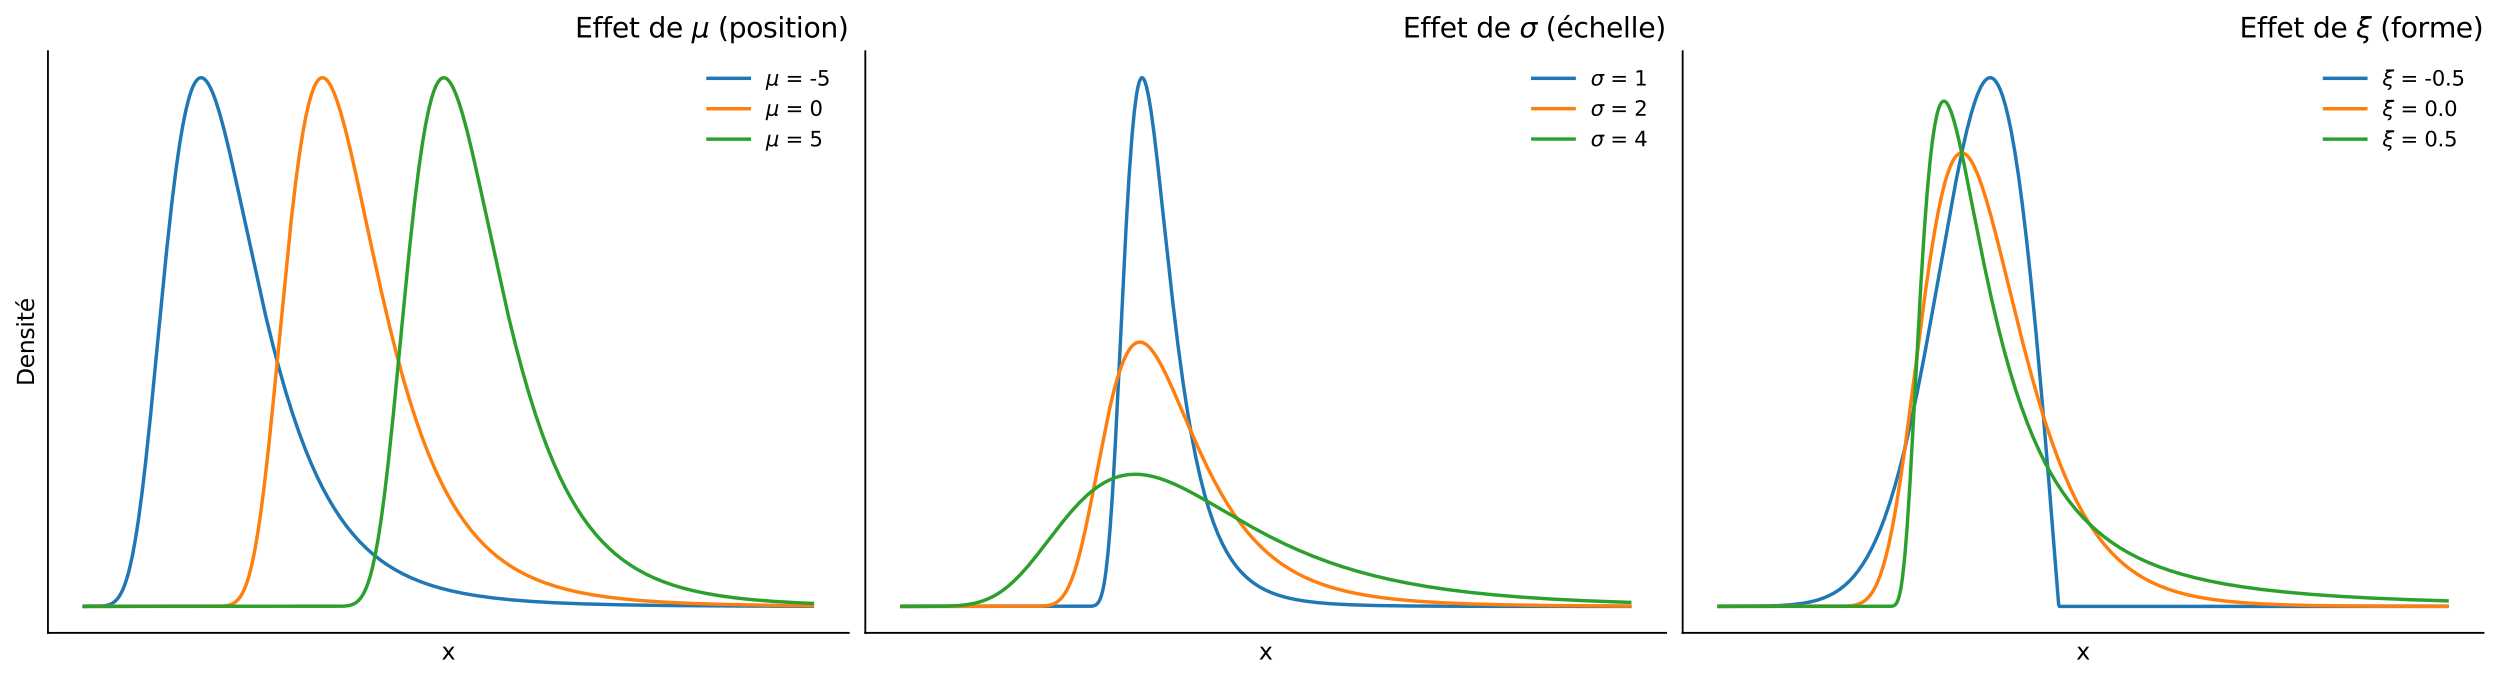<?xml version="1.0" encoding="utf-8" standalone="no"?>
<!DOCTYPE svg PUBLIC "-//W3C//DTD SVG 1.1//EN"
  "http://www.w3.org/Graphics/SVG/1.1/DTD/svg11.dtd">
<svg xmlns:xlink="http://www.w3.org/1999/xlink" width="1088.4pt" height="296.4pt" viewBox="0 0 1088.4 296.4" xmlns="http://www.w3.org/2000/svg" version="1.1">
 <defs>
  <style type="text/css">*{stroke-linejoin: round; stroke-linecap: butt}</style>
 </defs>
 <g id="figure_1">
  <g id="patch_1">
   <path d="M 0 296.4 
L 1088.4 296.4 
L 1088.4 0 
L 0 0 
z
" style="fill: #ffffff"/>
  </g>
  <g id="axes_1">
   <g id="patch_2">
    <path d="M 20.878 275.521 
L 369.519 275.521 
L 369.519 22.32 
L 20.878 22.32 
z
" style="fill: #ffffff"/>
   </g>
   <g id="matplotlib.axis_1">
    <g id="text_1">
     <!-- x -->
     <g transform="translate(192.239 287.12) scale(0.1 -0.1)">
      <defs>
       <path id="DejaVuSans-78" d="M 3513 3500 
L 2247 1797 
L 3578 0 
L 2900 0 
L 1881 1375 
L 863 0 
L 184 0 
L 1544 1831 
L 300 3500 
L 978 3500 
L 1906 2253 
L 2834 3500 
L 3513 3500 
z
" transform="scale(0.016)"/>
      </defs>
      <use xlink:href="#DejaVuSans-78"/>
     </g>
    </g>
   </g>
   <g id="matplotlib.axis_2">
    <g id="text_2">
     <!-- Densité -->
     <g transform="translate(14.798 168.046) rotate(-90) scale(0.1 -0.1)">
      <defs>
       <path id="DejaVuSans-44" d="M 1259 4147 
L 1259 519 
L 2022 519 
Q 2988 519 3436 956 
Q 3884 1394 3884 2338 
Q 3884 3275 3436 3711 
Q 2988 4147 2022 4147 
L 1259 4147 
z
M 628 4666 
L 1925 4666 
Q 3281 4666 3915 4102 
Q 4550 3538 4550 2338 
Q 4550 1131 3912 565 
Q 3275 0 1925 0 
L 628 0 
L 628 4666 
z
" transform="scale(0.016)"/>
       <path id="DejaVuSans-65" d="M 3597 1894 
L 3597 1613 
L 953 1613 
Q 991 1019 1311 708 
Q 1631 397 2203 397 
Q 2534 397 2845 478 
Q 3156 559 3463 722 
L 3463 178 
Q 3153 47 2828 -22 
Q 2503 -91 2169 -91 
Q 1331 -91 842 396 
Q 353 884 353 1716 
Q 353 2575 817 3079 
Q 1281 3584 2069 3584 
Q 2775 3584 3186 3129 
Q 3597 2675 3597 1894 
z
M 3022 2063 
Q 3016 2534 2758 2815 
Q 2500 3097 2075 3097 
Q 1594 3097 1305 2825 
Q 1016 2553 972 2059 
L 3022 2063 
z
" transform="scale(0.016)"/>
       <path id="DejaVuSans-6e" d="M 3513 2113 
L 3513 0 
L 2938 0 
L 2938 2094 
Q 2938 2591 2744 2837 
Q 2550 3084 2163 3084 
Q 1697 3084 1428 2787 
Q 1159 2491 1159 1978 
L 1159 0 
L 581 0 
L 581 3500 
L 1159 3500 
L 1159 2956 
Q 1366 3272 1645 3428 
Q 1925 3584 2291 3584 
Q 2894 3584 3203 3211 
Q 3513 2838 3513 2113 
z
" transform="scale(0.016)"/>
       <path id="DejaVuSans-73" d="M 2834 3397 
L 2834 2853 
Q 2591 2978 2328 3040 
Q 2066 3103 1784 3103 
Q 1356 3103 1142 2972 
Q 928 2841 928 2578 
Q 928 2378 1081 2264 
Q 1234 2150 1697 2047 
L 1894 2003 
Q 2506 1872 2764 1633 
Q 3022 1394 3022 966 
Q 3022 478 2636 193 
Q 2250 -91 1575 -91 
Q 1294 -91 989 -36 
Q 684 19 347 128 
L 347 722 
Q 666 556 975 473 
Q 1284 391 1588 391 
Q 1994 391 2212 530 
Q 2431 669 2431 922 
Q 2431 1156 2273 1281 
Q 2116 1406 1581 1522 
L 1381 1569 
Q 847 1681 609 1914 
Q 372 2147 372 2553 
Q 372 3047 722 3315 
Q 1072 3584 1716 3584 
Q 2034 3584 2315 3537 
Q 2597 3491 2834 3397 
z
" transform="scale(0.016)"/>
       <path id="DejaVuSans-69" d="M 603 3500 
L 1178 3500 
L 1178 0 
L 603 0 
L 603 3500 
z
M 603 4863 
L 1178 4863 
L 1178 4134 
L 603 4134 
L 603 4863 
z
" transform="scale(0.016)"/>
       <path id="DejaVuSans-74" d="M 1172 4494 
L 1172 3500 
L 2356 3500 
L 2356 3053 
L 1172 3053 
L 1172 1153 
Q 1172 725 1289 603 
Q 1406 481 1766 481 
L 2356 481 
L 2356 0 
L 1766 0 
Q 1100 0 847 248 
Q 594 497 594 1153 
L 594 3053 
L 172 3053 
L 172 3500 
L 594 3500 
L 594 4494 
L 1172 4494 
z
" transform="scale(0.016)"/>
       <path id="DejaVuSans-e9" d="M 3597 1894 
L 3597 1613 
L 953 1613 
Q 991 1019 1311 708 
Q 1631 397 2203 397 
Q 2534 397 2845 478 
Q 3156 559 3463 722 
L 3463 178 
Q 3153 47 2828 -22 
Q 2503 -91 2169 -91 
Q 1331 -91 842 396 
Q 353 884 353 1716 
Q 353 2575 817 3079 
Q 1281 3584 2069 3584 
Q 2775 3584 3186 3129 
Q 3597 2675 3597 1894 
z
M 3022 2063 
Q 3016 2534 2758 2815 
Q 2500 3097 2075 3097 
Q 1594 3097 1305 2825 
Q 1016 2553 972 2059 
L 3022 2063 
z
M 2469 5119 
L 3091 5119 
L 2072 3944 
L 1594 3944 
L 2469 5119 
z
" transform="scale(0.016)"/>
      </defs>
      <use xlink:href="#DejaVuSans-44"/>
      <use xlink:href="#DejaVuSans-65" transform="translate(77.002 0)"/>
      <use xlink:href="#DejaVuSans-6e" transform="translate(138.525 0)"/>
      <use xlink:href="#DejaVuSans-73" transform="translate(201.904 0)"/>
      <use xlink:href="#DejaVuSans-69" transform="translate(254.004 0)"/>
      <use xlink:href="#DejaVuSans-74" transform="translate(281.787 0)"/>
      <use xlink:href="#DejaVuSans-e9" transform="translate(320.996 0)"/>
     </g>
    </g>
   </g>
   <g id="line2d_1">
    <path d="M 36.725 264.012 
L 44.022 263.903 
L 45.926 263.686 
L 47.512 263.284 
L 48.781 262.713 
L 49.733 262.073 
L 50.685 261.194 
L 51.637 260.02 
L 52.589 258.489 
L 53.54 256.537 
L 54.492 254.103 
L 55.444 251.129 
L 56.396 247.562 
L 57.665 241.817 
L 58.934 234.883 
L 60.203 226.744 
L 61.789 214.928 
L 63.376 201.452 
L 65.596 180.349 
L 69.086 144.295 
L 72.576 108.796 
L 74.797 88.45 
L 76.701 73.168 
L 78.287 62.229 
L 79.556 54.745 
L 80.825 48.425 
L 82.094 43.277 
L 83.046 40.177 
L 83.998 37.716 
L 84.949 35.876 
L 85.901 34.635 
L 86.536 34.129 
L 87.17 33.869 
L 87.805 33.848 
L 88.439 34.055 
L 89.074 34.482 
L 89.708 35.118 
L 90.66 36.445 
L 91.612 38.188 
L 92.881 41.101 
L 94.15 44.615 
L 95.736 49.735 
L 97.64 56.758 
L 99.861 65.876 
L 102.716 78.568 
L 115.724 137.746 
L 118.897 150.596 
L 121.752 161.332 
L 124.607 171.252 
L 127.463 180.357 
L 130.318 188.668 
L 132.856 195.419 
L 135.394 201.603 
L 137.932 207.254 
L 140.47 212.408 
L 143.009 217.102 
L 145.547 221.371 
L 148.085 225.249 
L 150.94 229.187 
L 153.796 232.717 
L 156.651 235.879 
L 159.506 238.711 
L 162.362 241.247 
L 165.534 243.755 
L 168.707 245.973 
L 171.88 247.936 
L 175.369 249.837 
L 179.177 251.641 
L 182.984 253.201 
L 187.108 254.657 
L 191.55 255.993 
L 196.309 257.2 
L 201.702 258.336 
L 207.73 259.368 
L 214.393 260.278 
L 222.007 261.088 
L 230.89 261.8 
L 241.36 262.406 
L 254.051 262.91 
L 270.231 263.318 
L 291.805 263.627 
L 323.849 263.843 
L 353.671 263.929 
L 353.671 263.929 
" clip-path="url(#pfbd7f64d37)" style="fill: none; stroke: #1f77b4; stroke-width: 1.5; stroke-linecap: square"/>
   </g>
   <g id="line2d_2">
    <path d="M 36.725 264.012 
L 96.688 263.914 
L 98.909 263.658 
L 100.495 263.227 
L 101.764 262.62 
L 102.716 261.944 
L 103.668 261.021 
L 104.62 259.791 
L 105.572 258.195 
L 106.523 256.167 
L 107.475 253.647 
L 108.427 250.577 
L 109.696 245.544 
L 110.965 239.358 
L 112.234 231.972 
L 113.503 223.386 
L 115.089 211.049 
L 116.993 194.176 
L 119.214 172.35 
L 126.828 95.438 
L 128.732 79.265 
L 130.318 67.484 
L 131.904 57.416 
L 133.173 50.658 
L 134.442 45.07 
L 135.712 40.649 
L 136.663 38.082 
L 137.615 36.14 
L 138.567 34.802 
L 139.201 34.232 
L 139.836 33.911 
L 140.47 33.831 
L 141.105 33.982 
L 141.74 34.355 
L 142.374 34.94 
L 143.326 36.194 
L 144.278 37.87 
L 145.547 40.702 
L 146.816 44.145 
L 148.402 49.19 
L 150.306 56.142 
L 152.526 65.198 
L 155.382 77.844 
L 161.41 105.93 
L 166.169 127.527 
L 169.659 142.349 
L 172.831 154.867 
L 175.687 165.287 
L 178.542 174.889 
L 181.397 183.681 
L 184.253 191.694 
L 186.791 198.193 
L 189.329 204.139 
L 191.867 209.568 
L 194.405 214.516 
L 196.943 219.02 
L 199.481 223.114 
L 202.02 226.832 
L 204.875 230.606 
L 207.73 233.988 
L 210.586 237.018 
L 213.441 239.73 
L 216.296 242.16 
L 219.469 244.562 
L 222.642 246.688 
L 226.132 248.745 
L 229.621 250.544 
L 233.429 252.253 
L 237.553 253.845 
L 241.995 255.305 
L 246.754 256.623 
L 251.83 257.796 
L 257.541 258.88 
L 263.886 259.85 
L 271.183 260.727 
L 279.432 261.483 
L 288.95 262.129 
L 300.371 262.678 
L 314.648 263.132 
L 333.366 263.49 
L 353.671 263.708 
L 353.671 263.708 
" clip-path="url(#pfbd7f64d37)" style="fill: none; stroke: #ff7f0e; stroke-width: 1.5; stroke-linecap: square"/>
   </g>
   <g id="line2d_3">
    <path d="M 36.725 264.012 
L 149.671 263.903 
L 151.575 263.686 
L 153.161 263.284 
L 154.43 262.713 
L 155.382 262.073 
L 156.334 261.194 
L 157.285 260.02 
L 158.237 258.489 
L 159.189 256.537 
L 160.141 254.103 
L 161.093 251.129 
L 162.044 247.562 
L 163.313 241.817 
L 164.582 234.883 
L 165.852 226.744 
L 167.438 214.928 
L 169.024 201.452 
L 171.245 180.349 
L 174.735 144.295 
L 178.225 108.796 
L 180.446 88.45 
L 182.349 73.168 
L 183.936 62.229 
L 185.205 54.745 
L 186.474 48.425 
L 187.743 43.277 
L 188.694 40.177 
L 189.646 37.716 
L 190.598 35.876 
L 191.55 34.635 
L 192.184 34.129 
L 192.819 33.869 
L 193.453 33.848 
L 194.088 34.055 
L 194.722 34.482 
L 195.357 35.118 
L 196.309 36.445 
L 197.261 38.188 
L 198.53 41.101 
L 199.799 44.615 
L 201.385 49.735 
L 203.289 56.758 
L 205.509 65.876 
L 208.365 78.568 
L 221.373 137.746 
L 224.545 150.596 
L 227.401 161.332 
L 230.256 171.252 
L 233.111 180.357 
L 235.967 188.668 
L 238.505 195.419 
L 241.043 201.603 
L 243.581 207.254 
L 246.119 212.408 
L 248.657 217.102 
L 251.195 221.371 
L 253.733 225.249 
L 256.589 229.187 
L 259.444 232.717 
L 262.3 235.879 
L 265.155 238.711 
L 268.01 241.247 
L 271.183 243.755 
L 274.356 245.973 
L 277.528 247.936 
L 281.018 249.837 
L 284.825 251.641 
L 288.632 253.201 
L 292.757 254.657 
L 297.198 255.993 
L 301.957 257.2 
L 307.351 258.336 
L 313.379 259.368 
L 320.041 260.278 
L 327.656 261.088 
L 336.539 261.8 
L 347.009 262.406 
L 353.671 262.696 
L 353.671 262.696 
" clip-path="url(#pfbd7f64d37)" style="fill: none; stroke: #2ca02c; stroke-width: 1.5; stroke-linecap: square"/>
   </g>
   <g id="patch_3">
    <path d="M 20.878 275.521 
L 20.878 22.32 
" style="fill: none; stroke: #000000; stroke-width: 0.8; stroke-linejoin: miter; stroke-linecap: square"/>
   </g>
   <g id="patch_4">
    <path d="M 20.878 275.521 
L 369.519 275.521 
" style="fill: none; stroke: #000000; stroke-width: 0.8; stroke-linejoin: miter; stroke-linecap: square"/>
   </g>
   <g id="text_3">
    <!-- Effet de $\mu$ (position) -->
    <g transform="translate(250.359 16.32) scale(0.12 -0.12)">
     <defs>
      <path id="DejaVuSans-45" d="M 628 4666 
L 3578 4666 
L 3578 4134 
L 1259 4134 
L 1259 2753 
L 3481 2753 
L 3481 2222 
L 1259 2222 
L 1259 531 
L 3634 531 
L 3634 0 
L 628 0 
L 628 4666 
z
" transform="scale(0.016)"/>
      <path id="DejaVuSans-66" d="M 2375 4863 
L 2375 4384 
L 1825 4384 
Q 1516 4384 1395 4259 
Q 1275 4134 1275 3809 
L 1275 3500 
L 2222 3500 
L 2222 3053 
L 1275 3053 
L 1275 0 
L 697 0 
L 697 3053 
L 147 3053 
L 147 3500 
L 697 3500 
L 697 3744 
Q 697 4328 969 4595 
Q 1241 4863 1831 4863 
L 2375 4863 
z
" transform="scale(0.016)"/>
      <path id="DejaVuSans-20" transform="scale(0.016)"/>
      <path id="DejaVuSans-64" d="M 2906 2969 
L 2906 4863 
L 3481 4863 
L 3481 0 
L 2906 0 
L 2906 525 
Q 2725 213 2448 61 
Q 2172 -91 1784 -91 
Q 1150 -91 751 415 
Q 353 922 353 1747 
Q 353 2572 751 3078 
Q 1150 3584 1784 3584 
Q 2172 3584 2448 3432 
Q 2725 3281 2906 2969 
z
M 947 1747 
Q 947 1113 1208 752 
Q 1469 391 1925 391 
Q 2381 391 2643 752 
Q 2906 1113 2906 1747 
Q 2906 2381 2643 2742 
Q 2381 3103 1925 3103 
Q 1469 3103 1208 2742 
Q 947 2381 947 1747 
z
" transform="scale(0.016)"/>
      <path id="DejaVuSans-Oblique-3bc" d="M -84 -1331 
L 856 3500 
L 1434 3500 
L 1009 1322 
Q 997 1256 987 1175 
Q 978 1094 978 1013 
Q 978 722 1161 565 
Q 1344 409 1684 409 
Q 2147 409 2431 671 
Q 2716 934 2816 1459 
L 3213 3500 
L 3788 3500 
L 3266 809 
Q 3253 750 3248 706 
Q 3244 663 3244 628 
Q 3244 531 3283 486 
Q 3322 441 3406 441 
Q 3438 441 3492 456 
Q 3547 472 3647 513 
L 3559 50 
Q 3422 -19 3297 -55 
Q 3172 -91 3053 -91 
Q 2847 -91 2730 40 
Q 2613 172 2613 403 
Q 2438 153 2195 31 
Q 1953 -91 1625 -91 
Q 1334 -91 1117 43 
Q 900 178 831 397 
L 494 -1331 
L -84 -1331 
z
" transform="scale(0.016)"/>
      <path id="DejaVuSans-28" d="M 1984 4856 
Q 1566 4138 1362 3434 
Q 1159 2731 1159 2009 
Q 1159 1288 1364 580 
Q 1569 -128 1984 -844 
L 1484 -844 
Q 1016 -109 783 600 
Q 550 1309 550 2009 
Q 550 2706 781 3412 
Q 1013 4119 1484 4856 
L 1984 4856 
z
" transform="scale(0.016)"/>
      <path id="DejaVuSans-70" d="M 1159 525 
L 1159 -1331 
L 581 -1331 
L 581 3500 
L 1159 3500 
L 1159 2969 
Q 1341 3281 1617 3432 
Q 1894 3584 2278 3584 
Q 2916 3584 3314 3078 
Q 3713 2572 3713 1747 
Q 3713 922 3314 415 
Q 2916 -91 2278 -91 
Q 1894 -91 1617 61 
Q 1341 213 1159 525 
z
M 3116 1747 
Q 3116 2381 2855 2742 
Q 2594 3103 2138 3103 
Q 1681 3103 1420 2742 
Q 1159 2381 1159 1747 
Q 1159 1113 1420 752 
Q 1681 391 2138 391 
Q 2594 391 2855 752 
Q 3116 1113 3116 1747 
z
" transform="scale(0.016)"/>
      <path id="DejaVuSans-6f" d="M 1959 3097 
Q 1497 3097 1228 2736 
Q 959 2375 959 1747 
Q 959 1119 1226 758 
Q 1494 397 1959 397 
Q 2419 397 2687 759 
Q 2956 1122 2956 1747 
Q 2956 2369 2687 2733 
Q 2419 3097 1959 3097 
z
M 1959 3584 
Q 2709 3584 3137 3096 
Q 3566 2609 3566 1747 
Q 3566 888 3137 398 
Q 2709 -91 1959 -91 
Q 1206 -91 779 398 
Q 353 888 353 1747 
Q 353 2609 779 3096 
Q 1206 3584 1959 3584 
z
" transform="scale(0.016)"/>
      <path id="DejaVuSans-29" d="M 513 4856 
L 1013 4856 
Q 1481 4119 1714 3412 
Q 1947 2706 1947 2009 
Q 1947 1309 1714 600 
Q 1481 -109 1013 -844 
L 513 -844 
Q 928 -128 1133 580 
Q 1338 1288 1338 2009 
Q 1338 2731 1133 3434 
Q 928 4138 513 4856 
z
" transform="scale(0.016)"/>
     </defs>
     <use xlink:href="#DejaVuSans-45" transform="translate(0 0.016)"/>
     <use xlink:href="#DejaVuSans-66" transform="translate(63.184 0.016)"/>
     <use xlink:href="#DejaVuSans-66" transform="translate(98.389 0.016)"/>
     <use xlink:href="#DejaVuSans-65" transform="translate(133.594 0.016)"/>
     <use xlink:href="#DejaVuSans-74" transform="translate(195.117 0.016)"/>
     <use xlink:href="#DejaVuSans-20" transform="translate(234.326 0.016)"/>
     <use xlink:href="#DejaVuSans-64" transform="translate(266.113 0.016)"/>
     <use xlink:href="#DejaVuSans-65" transform="translate(329.59 0.016)"/>
     <use xlink:href="#DejaVuSans-20" transform="translate(391.113 0.016)"/>
     <use xlink:href="#DejaVuSans-Oblique-3bc" transform="translate(422.9 0.016)"/>
     <use xlink:href="#DejaVuSans-20" transform="translate(486.523 0.016)"/>
     <use xlink:href="#DejaVuSans-28" transform="translate(518.311 0.016)"/>
     <use xlink:href="#DejaVuSans-70" transform="translate(557.324 0.016)"/>
     <use xlink:href="#DejaVuSans-6f" transform="translate(620.801 0.016)"/>
     <use xlink:href="#DejaVuSans-73" transform="translate(681.982 0.016)"/>
     <use xlink:href="#DejaVuSans-69" transform="translate(734.082 0.016)"/>
     <use xlink:href="#DejaVuSans-74" transform="translate(761.865 0.016)"/>
     <use xlink:href="#DejaVuSans-69" transform="translate(801.074 0.016)"/>
     <use xlink:href="#DejaVuSans-6f" transform="translate(828.857 0.016)"/>
     <use xlink:href="#DejaVuSans-6e" transform="translate(890.039 0.016)"/>
     <use xlink:href="#DejaVuSans-29" transform="translate(953.418 0.016)"/>
    </g>
   </g>
   <g id="legend_1">
    <g id="line2d_4">
     <path d="M 308.229 34.109 
L 317.229 34.109 
L 326.229 34.109 
" style="fill: none; stroke: #1f77b4; stroke-width: 1.5; stroke-linecap: square"/>
    </g>
    <g id="text_4">
     <!-- $\mu$ = -5 -->
     <g transform="translate(333.429 37.259) scale(0.09 -0.09)">
      <defs>
       <path id="DejaVuSans-3d" d="M 678 2906 
L 4684 2906 
L 4684 2381 
L 678 2381 
L 678 2906 
z
M 678 1631 
L 4684 1631 
L 4684 1100 
L 678 1100 
L 678 1631 
z
" transform="scale(0.016)"/>
       <path id="DejaVuSans-2d" d="M 313 2009 
L 1997 2009 
L 1997 1497 
L 313 1497 
L 313 2009 
z
" transform="scale(0.016)"/>
       <path id="DejaVuSans-35" d="M 691 4666 
L 3169 4666 
L 3169 4134 
L 1269 4134 
L 1269 2991 
Q 1406 3038 1543 3061 
Q 1681 3084 1819 3084 
Q 2600 3084 3056 2656 
Q 3513 2228 3513 1497 
Q 3513 744 3044 326 
Q 2575 -91 1722 -91 
Q 1428 -91 1123 -41 
Q 819 9 494 109 
L 494 744 
Q 775 591 1075 516 
Q 1375 441 1709 441 
Q 2250 441 2565 725 
Q 2881 1009 2881 1497 
Q 2881 1984 2565 2268 
Q 2250 2553 1709 2553 
Q 1456 2553 1204 2497 
Q 953 2441 691 2322 
L 691 4666 
z
" transform="scale(0.016)"/>
      </defs>
      <use xlink:href="#DejaVuSans-Oblique-3bc" transform="translate(0 0.094)"/>
      <use xlink:href="#DejaVuSans-20" transform="translate(63.623 0.094)"/>
      <use xlink:href="#DejaVuSans-3d" transform="translate(95.41 0.094)"/>
      <use xlink:href="#DejaVuSans-20" transform="translate(179.199 0.094)"/>
      <use xlink:href="#DejaVuSans-2d" transform="translate(210.986 0.094)"/>
      <use xlink:href="#DejaVuSans-35" transform="translate(247.07 0.094)"/>
     </g>
    </g>
    <g id="line2d_5">
     <path d="M 308.229 47.337 
L 317.229 47.337 
L 326.229 47.337 
" style="fill: none; stroke: #ff7f0e; stroke-width: 1.5; stroke-linecap: square"/>
    </g>
    <g id="text_5">
     <!-- $\mu$ = 0 -->
     <g transform="translate(333.429 50.487) scale(0.09 -0.09)">
      <defs>
       <path id="DejaVuSans-30" d="M 2034 4250 
Q 1547 4250 1301 3770 
Q 1056 3291 1056 2328 
Q 1056 1369 1301 889 
Q 1547 409 2034 409 
Q 2525 409 2770 889 
Q 3016 1369 3016 2328 
Q 3016 3291 2770 3770 
Q 2525 4250 2034 4250 
z
M 2034 4750 
Q 2819 4750 3233 4129 
Q 3647 3509 3647 2328 
Q 3647 1150 3233 529 
Q 2819 -91 2034 -91 
Q 1250 -91 836 529 
Q 422 1150 422 2328 
Q 422 3509 836 4129 
Q 1250 4750 2034 4750 
z
" transform="scale(0.016)"/>
      </defs>
      <use xlink:href="#DejaVuSans-Oblique-3bc" transform="translate(0 0.781)"/>
      <use xlink:href="#DejaVuSans-20" transform="translate(63.623 0.781)"/>
      <use xlink:href="#DejaVuSans-3d" transform="translate(95.41 0.781)"/>
      <use xlink:href="#DejaVuSans-20" transform="translate(179.199 0.781)"/>
      <use xlink:href="#DejaVuSans-30" transform="translate(210.986 0.781)"/>
     </g>
    </g>
    <g id="line2d_6">
     <path d="M 308.229 60.566 
L 317.229 60.566 
L 326.229 60.566 
" style="fill: none; stroke: #2ca02c; stroke-width: 1.5; stroke-linecap: square"/>
    </g>
    <g id="text_6">
     <!-- $\mu$ = 5 -->
     <g transform="translate(333.429 63.716) scale(0.09 -0.09)">
      <use xlink:href="#DejaVuSans-Oblique-3bc" transform="translate(0 0.094)"/>
      <use xlink:href="#DejaVuSans-20" transform="translate(63.623 0.094)"/>
      <use xlink:href="#DejaVuSans-3d" transform="translate(95.41 0.094)"/>
      <use xlink:href="#DejaVuSans-20" transform="translate(179.199 0.094)"/>
      <use xlink:href="#DejaVuSans-35" transform="translate(210.986 0.094)"/>
     </g>
    </g>
   </g>
  </g>
  <g id="axes_2">
   <g id="patch_5">
    <path d="M 376.719 275.521 
L 725.359 275.521 
L 725.359 22.32 
L 376.719 22.32 
z
" style="fill: #ffffff"/>
   </g>
   <g id="matplotlib.axis_3">
    <g id="text_7">
     <!-- x -->
     <g transform="translate(548.079 287.12) scale(0.1 -0.1)">
      <use xlink:href="#DejaVuSans-78"/>
     </g>
    </g>
   </g>
   <g id="matplotlib.axis_4"/>
   <g id="line2d_7">
    <path d="M 392.566 264.012 
L 475.372 263.914 
L 476.323 263.713 
L 476.958 263.435 
L 477.592 262.96 
L 478.227 262.195 
L 478.861 261.021 
L 479.496 259.303 
L 480.131 256.894 
L 480.765 253.646 
L 481.4 249.422 
L 482.351 241.016 
L 483.303 229.937 
L 484.255 216.188 
L 485.524 194.176 
L 487.428 155.928 
L 490.283 98.323 
L 491.552 76.777 
L 492.821 59.286 
L 493.773 49.149 
L 494.725 41.644 
L 495.359 38.08 
L 495.994 35.626 
L 496.628 34.23 
L 496.945 33.909 
L 497.263 33.829 
L 497.58 33.98 
L 497.897 34.353 
L 498.532 35.725 
L 499.166 37.868 
L 500.118 42.351 
L 501.07 48.12 
L 502.339 57.378 
L 503.925 70.709 
L 506.781 97.03 
L 510.588 131.669 
L 512.809 149.975 
L 515.029 166.393 
L 516.933 178.894 
L 518.837 189.978 
L 520.74 199.729 
L 522.644 208.257 
L 524.547 215.682 
L 526.451 222.126 
L 528.355 227.707 
L 530.258 232.531 
L 532.162 236.697 
L 534.065 240.293 
L 535.969 243.398 
L 537.872 246.077 
L 539.776 248.391 
L 541.68 250.39 
L 543.9 252.384 
L 546.121 254.069 
L 548.342 255.495 
L 550.88 256.86 
L 553.736 258.12 
L 556.591 259.143 
L 560.081 260.141 
L 563.888 260.983 
L 568.33 261.722 
L 573.406 262.335 
L 579.751 262.863 
L 587.683 263.283 
L 598.152 263.602 
L 613.381 263.825 
L 639.714 263.958 
L 706.974 264.008 
L 709.512 264.009 
L 709.512 264.009 
" clip-path="url(#p73d2ead5ea)" style="fill: none; stroke: #1f77b4; stroke-width: 1.5; stroke-linecap: square"/>
   </g>
   <g id="line2d_8">
    <path d="M 392.566 264.012 
L 453.798 263.907 
L 456.019 263.675 
L 457.605 263.316 
L 458.874 262.84 
L 460.143 262.126 
L 461.412 261.103 
L 462.681 259.698 
L 463.95 257.838 
L 465.219 255.46 
L 466.488 252.514 
L 467.757 248.972 
L 469.026 244.827 
L 470.613 238.832 
L 472.516 230.569 
L 474.737 219.792 
L 482.986 178.307 
L 484.889 170.394 
L 486.476 164.67 
L 488.062 159.814 
L 489.331 156.581 
L 490.6 153.933 
L 491.869 151.866 
L 492.821 150.688 
L 493.773 149.819 
L 494.725 149.248 
L 495.676 148.961 
L 496.628 148.944 
L 497.58 149.183 
L 498.532 149.66 
L 499.484 150.359 
L 500.753 151.608 
L 502.022 153.181 
L 503.608 155.546 
L 505.512 158.87 
L 507.732 163.268 
L 510.588 169.487 
L 515.347 180.521 
L 521.375 194.369 
L 525.182 202.528 
L 528.355 208.835 
L 531.527 214.649 
L 534.383 219.45 
L 537.238 223.847 
L 540.093 227.853 
L 542.949 231.489 
L 545.804 234.778 
L 548.659 237.745 
L 551.515 240.417 
L 554.687 243.069 
L 557.86 245.422 
L 561.033 247.506 
L 564.523 249.524 
L 568.012 251.287 
L 571.82 252.957 
L 575.944 254.51 
L 580.386 255.928 
L 585.145 257.201 
L 590.221 258.327 
L 595.932 259.361 
L 602.277 260.277 
L 609.574 261.097 
L 617.823 261.797 
L 627.658 262.402 
L 639.714 262.911 
L 654.943 263.319 
L 675.247 263.628 
L 705.387 263.843 
L 709.512 263.86 
L 709.512 263.86 
" clip-path="url(#p73d2ead5ea)" style="fill: none; stroke: #ff7f0e; stroke-width: 1.5; stroke-linecap: square"/>
   </g>
   <g id="line2d_9">
    <path d="M 392.566 264.012 
L 411.919 263.908 
L 416.995 263.664 
L 420.802 263.264 
L 423.975 262.702 
L 426.83 261.955 
L 429.368 261.055 
L 431.907 259.9 
L 434.127 258.659 
L 436.348 257.192 
L 438.886 255.232 
L 441.424 252.976 
L 444.28 250.105 
L 447.452 246.553 
L 450.942 242.302 
L 456.336 235.33 
L 462.998 226.761 
L 466.805 222.228 
L 469.978 218.787 
L 472.833 216.008 
L 475.372 213.82 
L 477.91 211.913 
L 480.448 210.296 
L 482.669 209.122 
L 484.889 208.171 
L 487.11 207.438 
L 489.331 206.916 
L 491.552 206.596 
L 494.09 206.466 
L 496.628 206.569 
L 499.166 206.887 
L 502.022 207.476 
L 504.877 208.284 
L 508.05 209.403 
L 511.54 210.861 
L 515.664 212.827 
L 520.74 215.511 
L 527.72 219.483 
L 545.804 229.891 
L 552.784 233.596 
L 559.129 236.726 
L 565.474 239.608 
L 571.82 242.237 
L 578.165 244.618 
L 584.51 246.763 
L 591.173 248.775 
L 598.152 250.642 
L 605.449 252.354 
L 613.064 253.909 
L 621.313 255.358 
L 630.196 256.682 
L 639.714 257.87 
L 650.184 258.948 
L 661.922 259.923 
L 674.93 260.776 
L 689.841 261.526 
L 707.291 262.175 
L 709.512 262.243 
L 709.512 262.243 
" clip-path="url(#p73d2ead5ea)" style="fill: none; stroke: #2ca02c; stroke-width: 1.5; stroke-linecap: square"/>
   </g>
   <g id="patch_6">
    <path d="M 376.719 275.521 
L 376.719 22.32 
" style="fill: none; stroke: #000000; stroke-width: 0.8; stroke-linejoin: miter; stroke-linecap: square"/>
   </g>
   <g id="patch_7">
    <path d="M 376.719 275.521 
L 725.359 275.521 
" style="fill: none; stroke: #000000; stroke-width: 0.8; stroke-linejoin: miter; stroke-linecap: square"/>
   </g>
   <g id="text_8">
    <!-- Effet de $\sigma$ (échelle) -->
    <g transform="translate(610.759 16.32) scale(0.12 -0.12)">
     <defs>
      <path id="DejaVuSans-Oblique-3c3" d="M 2219 3044 
Q 1744 3044 1422 2700 
Q 1081 2341 969 1747 
Q 844 1119 1044 756 
Q 1241 397 1706 397 
Q 2166 397 2503 759 
Q 2844 1122 2966 1747 
Q 3075 2319 2881 2700 
Q 2700 3044 2219 3044 
z
M 2309 3503 
L 4219 3500 
L 4106 2925 
L 3463 2925 
Q 3706 2438 3575 1747 
Q 3406 888 2884 400 
Q 2359 -91 1609 -91 
Q 856 -91 525 400 
Q 194 888 363 1747 
Q 528 2609 1050 3097 
Q 1484 3503 2309 3503 
z
" transform="scale(0.016)"/>
      <path id="DejaVuSans-63" d="M 3122 3366 
L 3122 2828 
Q 2878 2963 2633 3030 
Q 2388 3097 2138 3097 
Q 1578 3097 1268 2742 
Q 959 2388 959 1747 
Q 959 1106 1268 751 
Q 1578 397 2138 397 
Q 2388 397 2633 464 
Q 2878 531 3122 666 
L 3122 134 
Q 2881 22 2623 -34 
Q 2366 -91 2075 -91 
Q 1284 -91 818 406 
Q 353 903 353 1747 
Q 353 2603 823 3093 
Q 1294 3584 2113 3584 
Q 2378 3584 2631 3529 
Q 2884 3475 3122 3366 
z
" transform="scale(0.016)"/>
      <path id="DejaVuSans-68" d="M 3513 2113 
L 3513 0 
L 2938 0 
L 2938 2094 
Q 2938 2591 2744 2837 
Q 2550 3084 2163 3084 
Q 1697 3084 1428 2787 
Q 1159 2491 1159 1978 
L 1159 0 
L 581 0 
L 581 4863 
L 1159 4863 
L 1159 2956 
Q 1366 3272 1645 3428 
Q 1925 3584 2291 3584 
Q 2894 3584 3203 3211 
Q 3513 2838 3513 2113 
z
" transform="scale(0.016)"/>
      <path id="DejaVuSans-6c" d="M 603 4863 
L 1178 4863 
L 1178 0 
L 603 0 
L 603 4863 
z
" transform="scale(0.016)"/>
     </defs>
     <use xlink:href="#DejaVuSans-45" transform="translate(0 0.016)"/>
     <use xlink:href="#DejaVuSans-66" transform="translate(63.184 0.016)"/>
     <use xlink:href="#DejaVuSans-66" transform="translate(98.389 0.016)"/>
     <use xlink:href="#DejaVuSans-65" transform="translate(133.594 0.016)"/>
     <use xlink:href="#DejaVuSans-74" transform="translate(195.117 0.016)"/>
     <use xlink:href="#DejaVuSans-20" transform="translate(234.326 0.016)"/>
     <use xlink:href="#DejaVuSans-64" transform="translate(266.113 0.016)"/>
     <use xlink:href="#DejaVuSans-65" transform="translate(329.59 0.016)"/>
     <use xlink:href="#DejaVuSans-20" transform="translate(391.113 0.016)"/>
     <use xlink:href="#DejaVuSans-Oblique-3c3" transform="translate(422.9 0.016)"/>
     <use xlink:href="#DejaVuSans-20" transform="translate(486.279 0.016)"/>
     <use xlink:href="#DejaVuSans-28" transform="translate(518.066 0.016)"/>
     <use xlink:href="#DejaVuSans-e9" transform="translate(557.08 0.016)"/>
     <use xlink:href="#DejaVuSans-63" transform="translate(618.604 0.016)"/>
     <use xlink:href="#DejaVuSans-68" transform="translate(673.584 0.016)"/>
     <use xlink:href="#DejaVuSans-65" transform="translate(736.963 0.016)"/>
     <use xlink:href="#DejaVuSans-6c" transform="translate(798.486 0.016)"/>
     <use xlink:href="#DejaVuSans-6c" transform="translate(826.27 0.016)"/>
     <use xlink:href="#DejaVuSans-65" transform="translate(854.053 0.016)"/>
     <use xlink:href="#DejaVuSans-29" transform="translate(915.576 0.016)"/>
    </g>
   </g>
   <g id="legend_2">
    <g id="line2d_10">
     <path d="M 667.309 34.109 
L 676.309 34.109 
L 685.309 34.109 
" style="fill: none; stroke: #1f77b4; stroke-width: 1.5; stroke-linecap: square"/>
    </g>
    <g id="text_9">
     <!-- $\sigma$ = 1 -->
     <g transform="translate(692.509 37.259) scale(0.09 -0.09)">
      <defs>
       <path id="DejaVuSans-31" d="M 794 531 
L 1825 531 
L 1825 4091 
L 703 3866 
L 703 4441 
L 1819 4666 
L 2450 4666 
L 2450 531 
L 3481 531 
L 3481 0 
L 794 0 
L 794 531 
z
" transform="scale(0.016)"/>
      </defs>
      <use xlink:href="#DejaVuSans-Oblique-3c3" transform="translate(0 0.094)"/>
      <use xlink:href="#DejaVuSans-20" transform="translate(63.379 0.094)"/>
      <use xlink:href="#DejaVuSans-3d" transform="translate(95.166 0.094)"/>
      <use xlink:href="#DejaVuSans-20" transform="translate(178.955 0.094)"/>
      <use xlink:href="#DejaVuSans-31" transform="translate(210.742 0.094)"/>
     </g>
    </g>
    <g id="line2d_11">
     <path d="M 667.309 47.319 
L 676.309 47.319 
L 685.309 47.319 
" style="fill: none; stroke: #ff7f0e; stroke-width: 1.5; stroke-linecap: square"/>
    </g>
    <g id="text_10">
     <!-- $\sigma$ = 2 -->
     <g transform="translate(692.509 50.469) scale(0.09 -0.09)">
      <defs>
       <path id="DejaVuSans-32" d="M 1228 531 
L 3431 531 
L 3431 0 
L 469 0 
L 469 531 
Q 828 903 1448 1529 
Q 2069 2156 2228 2338 
Q 2531 2678 2651 2914 
Q 2772 3150 2772 3378 
Q 2772 3750 2511 3984 
Q 2250 4219 1831 4219 
Q 1534 4219 1204 4116 
Q 875 4013 500 3803 
L 500 4441 
Q 881 4594 1212 4672 
Q 1544 4750 1819 4750 
Q 2544 4750 2975 4387 
Q 3406 4025 3406 3419 
Q 3406 3131 3298 2873 
Q 3191 2616 2906 2266 
Q 2828 2175 2409 1742 
Q 1991 1309 1228 531 
z
" transform="scale(0.016)"/>
      </defs>
      <use xlink:href="#DejaVuSans-Oblique-3c3" transform="translate(0 0.781)"/>
      <use xlink:href="#DejaVuSans-20" transform="translate(63.379 0.781)"/>
      <use xlink:href="#DejaVuSans-3d" transform="translate(95.166 0.781)"/>
      <use xlink:href="#DejaVuSans-20" transform="translate(178.955 0.781)"/>
      <use xlink:href="#DejaVuSans-32" transform="translate(210.742 0.781)"/>
     </g>
    </g>
    <g id="line2d_12">
     <path d="M 667.309 60.529 
L 676.309 60.529 
L 685.309 60.529 
" style="fill: none; stroke: #2ca02c; stroke-width: 1.5; stroke-linecap: square"/>
    </g>
    <g id="text_11">
     <!-- $\sigma$ = 4 -->
     <g transform="translate(692.509 63.679) scale(0.09 -0.09)">
      <defs>
       <path id="DejaVuSans-34" d="M 2419 4116 
L 825 1625 
L 2419 1625 
L 2419 4116 
z
M 2253 4666 
L 3047 4666 
L 3047 1625 
L 3713 1625 
L 3713 1100 
L 3047 1100 
L 3047 0 
L 2419 0 
L 2419 1100 
L 313 1100 
L 313 1709 
L 2253 4666 
z
" transform="scale(0.016)"/>
      </defs>
      <use xlink:href="#DejaVuSans-Oblique-3c3" transform="translate(0 0.094)"/>
      <use xlink:href="#DejaVuSans-20" transform="translate(63.379 0.094)"/>
      <use xlink:href="#DejaVuSans-3d" transform="translate(95.166 0.094)"/>
      <use xlink:href="#DejaVuSans-20" transform="translate(178.955 0.094)"/>
      <use xlink:href="#DejaVuSans-34" transform="translate(210.742 0.094)"/>
     </g>
    </g>
   </g>
  </g>
  <g id="axes_3">
   <g id="patch_8">
    <path d="M 732.559 275.521 
L 1081.2 275.521 
L 1081.2 22.32 
L 732.559 22.32 
z
" style="fill: #ffffff"/>
   </g>
   <g id="matplotlib.axis_5">
    <g id="text_12">
     <!-- x -->
     <g transform="translate(903.92 287.12) scale(0.1 -0.1)">
      <use xlink:href="#DejaVuSans-78"/>
     </g>
    </g>
   </g>
   <g id="matplotlib.axis_6"/>
   <g id="line2d_13">
    <path d="M 748.406 264.003 
L 767.125 263.869 
L 775.056 263.603 
L 780.45 263.212 
L 784.574 262.707 
L 788.064 262.069 
L 791.237 261.256 
L 794.092 260.278 
L 796.63 259.16 
L 798.851 257.95 
L 801.072 256.484 
L 803.293 254.72 
L 805.196 252.936 
L 807.1 250.869 
L 809.004 248.487 
L 810.907 245.756 
L 812.811 242.641 
L 814.714 239.11 
L 816.618 235.128 
L 818.522 230.665 
L 820.425 225.691 
L 822.646 219.208 
L 824.867 211.965 
L 827.088 203.942 
L 829.308 195.135 
L 831.847 184.13 
L 834.702 170.617 
L 837.875 154.367 
L 841.682 133.569 
L 851.517 79.069 
L 854.055 66.569 
L 856.276 56.787 
L 858.179 49.488 
L 859.766 44.31 
L 861.035 40.832 
L 862.304 38.002 
L 863.256 36.332 
L 864.207 35.072 
L 865.159 34.241 
L 865.794 33.934 
L 866.428 33.829 
L 867.063 33.932 
L 867.697 34.247 
L 868.332 34.778 
L 868.966 35.528 
L 869.918 37.072 
L 870.87 39.126 
L 871.822 41.7 
L 873.091 45.948 
L 874.36 51.139 
L 875.629 57.273 
L 877.215 66.261 
L 878.802 76.692 
L 880.388 88.523 
L 882.291 104.486 
L 884.195 122.245 
L 886.416 145.009 
L 888.954 173.325 
L 892.127 211.345 
L 896.251 263.206 
L 896.568 264.012 
L 1065.352 264.012 
L 1065.352 264.012 
" clip-path="url(#p084bfbc5a5)" style="fill: none; stroke: #1f77b4; stroke-width: 1.5; stroke-linecap: square"/>
   </g>
   <g id="line2d_14">
    <path d="M 748.406 264.012 
L 803.61 263.903 
L 806.148 263.679 
L 808.052 263.314 
L 809.638 262.786 
L 810.907 262.151 
L 812.176 261.266 
L 813.445 260.064 
L 814.714 258.474 
L 815.983 256.423 
L 817.252 253.837 
L 818.522 250.649 
L 819.791 246.797 
L 821.06 242.237 
L 822.329 236.94 
L 823.915 229.266 
L 825.501 220.451 
L 827.405 208.487 
L 829.626 192.925 
L 832.798 168.734 
L 838.192 127.337 
L 840.413 112.013 
L 842.316 100.302 
L 843.903 91.74 
L 845.489 84.374 
L 846.758 79.389 
L 848.027 75.23 
L 849.296 71.902 
L 850.248 69.947 
L 851.2 68.447 
L 852.151 67.394 
L 853.103 66.773 
L 853.738 66.592 
L 854.372 66.592 
L 855.007 66.767 
L 855.641 67.112 
L 856.593 67.934 
L 857.545 69.104 
L 858.497 70.6 
L 859.766 73.063 
L 861.035 76.014 
L 862.621 80.306 
L 864.525 86.208 
L 866.745 93.916 
L 869.601 104.749 
L 874.043 122.669 
L 880.705 149.476 
L 884.512 163.787 
L 887.685 174.868 
L 890.54 184.106 
L 893.396 192.619 
L 896.251 200.406 
L 898.789 206.732 
L 901.327 212.519 
L 903.865 217.792 
L 906.403 222.582 
L 908.941 226.92 
L 911.48 230.84 
L 914.018 234.374 
L 916.556 237.554 
L 919.094 240.41 
L 921.949 243.273 
L 924.805 245.802 
L 927.66 248.033 
L 930.515 249.999 
L 933.688 251.907 
L 936.861 253.562 
L 940.351 255.126 
L 944.158 256.57 
L 948.282 257.875 
L 952.724 259.027 
L 957.483 260.025 
L 962.876 260.918 
L 968.904 261.683 
L 975.884 262.336 
L 984.133 262.877 
L 994.285 263.309 
L 1007.61 263.638 
L 1026.329 263.858 
L 1058.055 263.978 
L 1065.352 263.988 
L 1065.352 263.988 
" clip-path="url(#p084bfbc5a5)" style="fill: none; stroke: #ff7f0e; stroke-width: 1.5; stroke-linecap: square"/>
   </g>
   <g id="line2d_15">
    <path d="M 748.406 264.012 
L 823.598 263.946 
L 824.55 263.679 
L 825.184 263.217 
L 825.819 262.342 
L 826.453 260.855 
L 827.088 258.549 
L 827.722 255.232 
L 828.357 250.756 
L 829.308 241.696 
L 830.26 229.841 
L 831.529 210.28 
L 833.433 175.852 
L 836.288 123.564 
L 837.875 98.719 
L 839.144 82.156 
L 840.413 68.774 
L 841.364 60.812 
L 842.316 54.547 
L 843.268 49.871 
L 843.903 47.573 
L 844.537 45.881 
L 845.172 44.753 
L 845.806 44.147 
L 846.441 44.019 
L 847.075 44.329 
L 847.71 45.036 
L 848.344 46.103 
L 849.296 48.297 
L 850.248 51.105 
L 851.517 55.627 
L 853.103 62.233 
L 855.324 72.655 
L 859.131 91.905 
L 863.89 115.645 
L 867.063 130.296 
L 869.918 142.425 
L 872.456 152.323 
L 874.994 161.401 
L 877.532 169.693 
L 880.071 177.248 
L 882.609 184.122 
L 885.147 190.369 
L 887.685 196.046 
L 890.223 201.205 
L 892.761 205.897 
L 895.299 210.165 
L 898.155 214.514 
L 901.01 218.434 
L 903.865 221.972 
L 906.721 225.171 
L 909.893 228.373 
L 913.066 231.245 
L 916.239 233.829 
L 919.728 236.377 
L 923.218 238.654 
L 927.025 240.87 
L 931.15 242.996 
L 935.274 244.876 
L 939.716 246.663 
L 944.475 248.343 
L 949.868 250 
L 955.579 251.514 
L 961.924 252.954 
L 968.904 254.296 
L 976.519 255.527 
L 985.085 256.678 
L 994.603 257.727 
L 1005.389 258.689 
L 1017.763 259.568 
L 1032.357 260.373 
L 1049.489 261.09 
L 1065.352 261.596 
L 1065.352 261.596 
" clip-path="url(#p084bfbc5a5)" style="fill: none; stroke: #2ca02c; stroke-width: 1.5; stroke-linecap: square"/>
   </g>
   <g id="patch_9">
    <path d="M 732.559 275.521 
L 732.559 22.32 
" style="fill: none; stroke: #000000; stroke-width: 0.8; stroke-linejoin: miter; stroke-linecap: square"/>
   </g>
   <g id="patch_10">
    <path d="M 732.559 275.521 
L 1081.2 275.521 
" style="fill: none; stroke: #000000; stroke-width: 0.8; stroke-linejoin: miter; stroke-linecap: square"/>
   </g>
   <g id="text_13">
    <!-- Effet de $\xi$ (forme) -->
    <g transform="translate(975 16.32) scale(0.12 -0.12)">
     <defs>
      <path id="DejaVuSans-Oblique-3be" d="M 2016 397 
Q 2428 394 2628 159 
Q 2844 -88 2772 -463 
Q 2700 -822 2422 -1072 
Q 2119 -1344 1609 -1344 
Q 1656 -1109 1700 -872 
Q 1913 -888 2072 -750 
Q 2194 -641 2216 -525 
Q 2247 -359 2175 -222 
Q 2100 -91 1922 -91 
Q -25 -91 241 1275 
Q 422 2213 1516 2488 
Q 663 2600 822 3413 
Q 941 4028 1678 4284 
L 1028 4284 
L 1141 4863 
L 3606 4863 
L 3494 4284 
Q 1528 4284 1350 3375 
Q 1234 2778 2881 2750 
L 2778 2219 
Q 1009 2288 819 1275 
Q 659 428 2016 397 
z
" transform="scale(0.016)"/>
      <path id="DejaVuSans-72" d="M 2631 2963 
Q 2534 3019 2420 3045 
Q 2306 3072 2169 3072 
Q 1681 3072 1420 2755 
Q 1159 2438 1159 1844 
L 1159 0 
L 581 0 
L 581 3500 
L 1159 3500 
L 1159 2956 
Q 1341 3275 1631 3429 
Q 1922 3584 2338 3584 
Q 2397 3584 2469 3576 
Q 2541 3569 2628 3553 
L 2631 2963 
z
" transform="scale(0.016)"/>
      <path id="DejaVuSans-6d" d="M 3328 2828 
Q 3544 3216 3844 3400 
Q 4144 3584 4550 3584 
Q 5097 3584 5394 3201 
Q 5691 2819 5691 2113 
L 5691 0 
L 5113 0 
L 5113 2094 
Q 5113 2597 4934 2840 
Q 4756 3084 4391 3084 
Q 3944 3084 3684 2787 
Q 3425 2491 3425 1978 
L 3425 0 
L 2847 0 
L 2847 2094 
Q 2847 2600 2669 2842 
Q 2491 3084 2119 3084 
Q 1678 3084 1418 2786 
Q 1159 2488 1159 1978 
L 1159 0 
L 581 0 
L 581 3500 
L 1159 3500 
L 1159 2956 
Q 1356 3278 1631 3431 
Q 1906 3584 2284 3584 
Q 2666 3584 2933 3390 
Q 3200 3197 3328 2828 
z
" transform="scale(0.016)"/>
     </defs>
     <use xlink:href="#DejaVuSans-45" transform="translate(0 0.016)"/>
     <use xlink:href="#DejaVuSans-66" transform="translate(63.184 0.016)"/>
     <use xlink:href="#DejaVuSans-66" transform="translate(98.389 0.016)"/>
     <use xlink:href="#DejaVuSans-65" transform="translate(133.594 0.016)"/>
     <use xlink:href="#DejaVuSans-74" transform="translate(195.117 0.016)"/>
     <use xlink:href="#DejaVuSans-20" transform="translate(234.326 0.016)"/>
     <use xlink:href="#DejaVuSans-64" transform="translate(266.113 0.016)"/>
     <use xlink:href="#DejaVuSans-65" transform="translate(329.59 0.016)"/>
     <use xlink:href="#DejaVuSans-20" transform="translate(391.113 0.016)"/>
     <use xlink:href="#DejaVuSans-Oblique-3be" transform="translate(422.9 0.016)"/>
     <use xlink:href="#DejaVuSans-20" transform="translate(478.662 0.016)"/>
     <use xlink:href="#DejaVuSans-28" transform="translate(510.449 0.016)"/>
     <use xlink:href="#DejaVuSans-66" transform="translate(549.463 0.016)"/>
     <use xlink:href="#DejaVuSans-6f" transform="translate(584.668 0.016)"/>
     <use xlink:href="#DejaVuSans-72" transform="translate(645.85 0.016)"/>
     <use xlink:href="#DejaVuSans-6d" transform="translate(686.963 0.016)"/>
     <use xlink:href="#DejaVuSans-65" transform="translate(784.375 0.016)"/>
     <use xlink:href="#DejaVuSans-29" transform="translate(845.898 0.016)"/>
    </g>
   </g>
   <g id="legend_3">
    <g id="line2d_16">
     <path d="M 1011.99 34.11 
L 1020.99 34.11 
L 1029.99 34.11 
" style="fill: none; stroke: #1f77b4; stroke-width: 1.5; stroke-linecap: square"/>
    </g>
    <g id="text_14">
     <!-- $\xi$ = -0.5 -->
     <g transform="translate(1037.19 37.26) scale(0.09 -0.09)">
      <defs>
       <path id="DejaVuSans-2e" d="M 684 794 
L 1344 794 
L 1344 0 
L 684 0 
L 684 794 
z
" transform="scale(0.016)"/>
      </defs>
      <use xlink:href="#DejaVuSans-Oblique-3be" transform="translate(0 0.016)"/>
      <use xlink:href="#DejaVuSans-20" transform="translate(55.762 0.016)"/>
      <use xlink:href="#DejaVuSans-3d" transform="translate(87.549 0.016)"/>
      <use xlink:href="#DejaVuSans-20" transform="translate(171.338 0.016)"/>
      <use xlink:href="#DejaVuSans-2d" transform="translate(203.125 0.016)"/>
      <use xlink:href="#DejaVuSans-30" transform="translate(239.209 0.016)"/>
      <use xlink:href="#DejaVuSans-2e" transform="translate(302.832 0.016)"/>
      <use xlink:href="#DejaVuSans-35" transform="translate(334.619 0.016)"/>
     </g>
    </g>
    <g id="line2d_17">
     <path d="M 1011.99 47.34 
L 1020.99 47.34 
L 1029.99 47.34 
" style="fill: none; stroke: #ff7f0e; stroke-width: 1.5; stroke-linecap: square"/>
    </g>
    <g id="text_15">
     <!-- $\xi$ = 0.0 -->
     <g transform="translate(1037.19 50.49) scale(0.09 -0.09)">
      <use xlink:href="#DejaVuSans-Oblique-3be" transform="translate(0 0.016)"/>
      <use xlink:href="#DejaVuSans-20" transform="translate(55.762 0.016)"/>
      <use xlink:href="#DejaVuSans-3d" transform="translate(87.549 0.016)"/>
      <use xlink:href="#DejaVuSans-20" transform="translate(171.338 0.016)"/>
      <use xlink:href="#DejaVuSans-30" transform="translate(203.125 0.016)"/>
      <use xlink:href="#DejaVuSans-2e" transform="translate(266.748 0.016)"/>
      <use xlink:href="#DejaVuSans-30" transform="translate(298.535 0.016)"/>
     </g>
    </g>
    <g id="line2d_18">
     <path d="M 1011.99 60.57 
L 1020.99 60.57 
L 1029.99 60.57 
" style="fill: none; stroke: #2ca02c; stroke-width: 1.5; stroke-linecap: square"/>
    </g>
    <g id="text_16">
     <!-- $\xi$ = 0.5 -->
     <g transform="translate(1037.19 63.72) scale(0.09 -0.09)">
      <use xlink:href="#DejaVuSans-Oblique-3be" transform="translate(0 0.016)"/>
      <use xlink:href="#DejaVuSans-20" transform="translate(55.762 0.016)"/>
      <use xlink:href="#DejaVuSans-3d" transform="translate(87.549 0.016)"/>
      <use xlink:href="#DejaVuSans-20" transform="translate(171.338 0.016)"/>
      <use xlink:href="#DejaVuSans-30" transform="translate(203.125 0.016)"/>
      <use xlink:href="#DejaVuSans-2e" transform="translate(266.748 0.016)"/>
      <use xlink:href="#DejaVuSans-35" transform="translate(298.535 0.016)"/>
     </g>
    </g>
   </g>
  </g>
 </g>
 <defs>
  <clipPath id="pfbd7f64d37">
   <rect x="20.878" y="22.32" width="348.64" height="253.201"/>
  </clipPath>
  <clipPath id="p73d2ead5ea">
   <rect x="376.719" y="22.32" width="348.64" height="253.201"/>
  </clipPath>
  <clipPath id="p084bfbc5a5">
   <rect x="732.559" y="22.32" width="348.64" height="253.201"/>
  </clipPath>
 </defs>
</svg>
